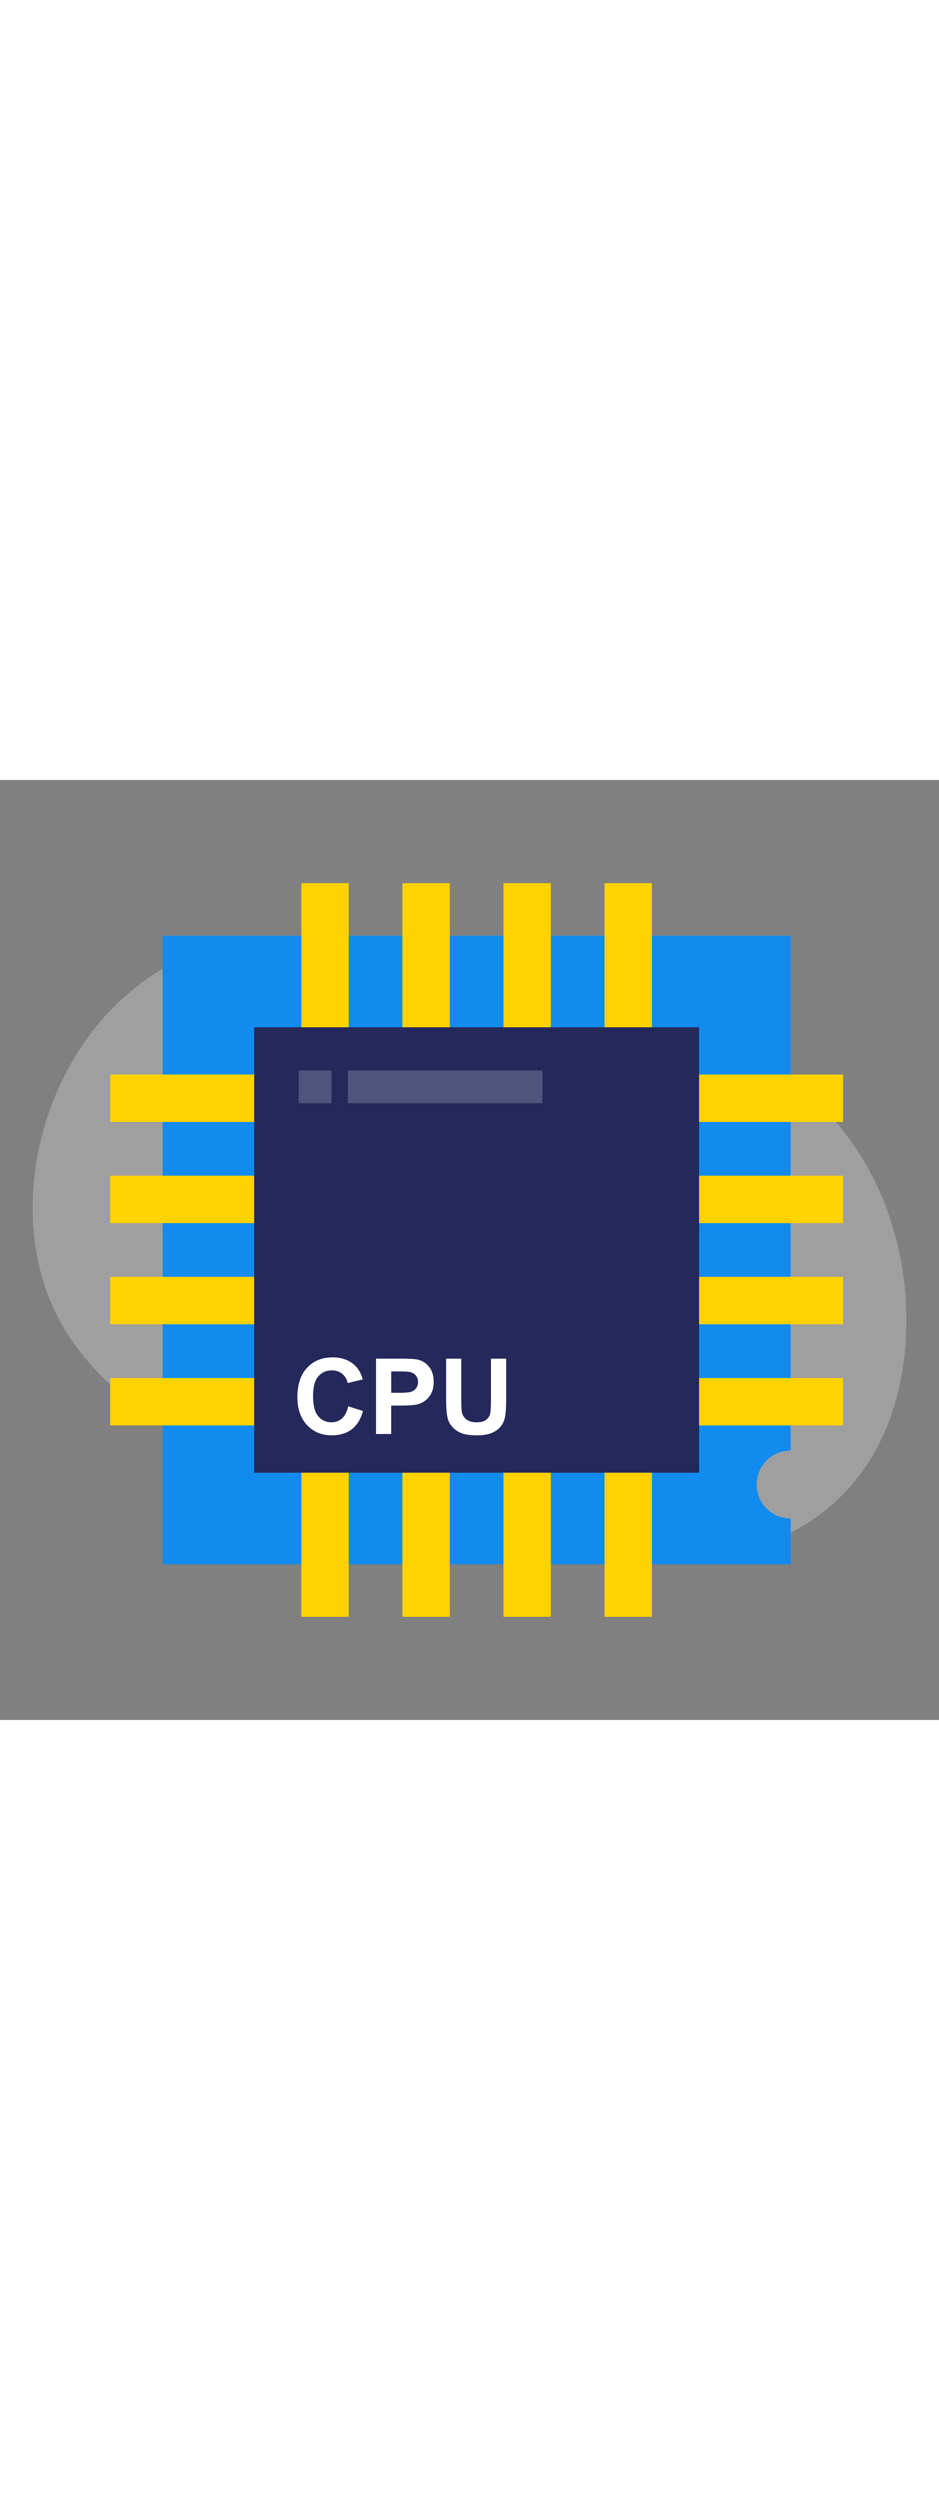 <svg id="_0490_cpu" xmlns="http://www.w3.org/2000/svg" viewBox="0 0 500 500" data-imageid="cpu-75" imageName="CPU" class="illustrations_image" style="width: 188px;"><rect x="0" y="0" width="500" height="500" fill="#808080" stroke="none"/><defs><style>.cls-1_cpu-75{fill:#fff;}.cls-2_cpu-75{fill:#e6e6e6;}.cls-3_cpu-75{opacity:.2;}.cls-3_cpu-75,.cls-4_cpu-75{fill:none;}.cls-4_cpu-75{opacity:.3;}.cls-5_cpu-75{fill:#24285b;}.cls-6_cpu-75{fill:#ffd200;}.cls-7_cpu-75{fill:#68e1fd;}</style></defs><g id="bg_cpu-75" class="cls-4_cpu-75"><path class="cls-2_cpu-75" d="m417.97,157.92c43.96,29.25,69.31,85.18,63.93,145.19-4.53,50.57-33.75,106.43-120.29,112.83-88.33,6.53-278.67-37.07-329.04-126.89-40.79-72.72,3.3-191.29,98.94-203.89,67.05-8.83,200.61,15.62,286.45,72.75Z"/></g><g id="cpu_cpu-75"><path class="cls-7_cpu-75 targetColor" d="m402.9,374.76c0,9.99,8.1,18.07,18.09,18.07v24.37H86.6V82.81h334.38v273.88c-9.99,0-18.09,8.1-18.09,18.07Z" style="fill: rgb(17, 139, 238);"/><rect class="cls-6_cpu-75" x="160.46" y="54.88" width="25.23" height="81.55"/><rect class="cls-6_cpu-75" x="214.27" y="54.88" width="25.23" height="81.55"/><rect class="cls-6_cpu-75" x="268.09" y="54.88" width="25.23" height="81.55"/><rect class="cls-6_cpu-75" x="321.9" y="54.88" width="25.23" height="81.55"/><rect class="cls-6_cpu-75" x="160.46" y="363.57" width="25.23" height="81.55"/><rect class="cls-6_cpu-75" x="214.27" y="363.57" width="25.23" height="81.55"/><rect class="cls-6_cpu-75" x="268.09" y="363.57" width="25.23" height="81.55"/><rect class="cls-6_cpu-75" x="321.9" y="363.57" width="25.23" height="81.55"/><rect class="cls-6_cpu-75" x="395.53" y="128.5" width="25.23" height="81.55" transform="translate(577.42 -238.86) rotate(90)"/><rect class="cls-6_cpu-75" x="395.53" y="182.32" width="25.23" height="81.55" transform="translate(631.24 -185.05) rotate(90)"/><rect class="cls-6_cpu-75" x="395.53" y="236.13" width="25.23" height="81.55" transform="translate(685.05 -131.24) rotate(90)"/><rect class="cls-6_cpu-75" x="395.53" y="289.94" width="25.23" height="81.55" transform="translate(738.86 -77.42) rotate(90)"/><rect class="cls-6_cpu-75" x="86.83" y="128.5" width="25.23" height="81.55" transform="translate(268.73 69.83) rotate(90)"/><rect class="cls-6_cpu-75" x="86.83" y="182.32" width="25.23" height="81.55" transform="translate(322.54 123.64) rotate(90)"/><rect class="cls-6_cpu-75" x="86.83" y="236.13" width="25.23" height="81.55" transform="translate(376.36 177.46) rotate(90)"/><rect class="cls-6_cpu-75" x="86.83" y="289.94" width="25.23" height="81.55" transform="translate(430.17 231.27) rotate(90)"/><rect class="cls-5_cpu-75" x="135.34" y="131.54" width="236.92" height="236.92"/><path class="cls-1_cpu-75" d="m185.42,333.16l7.85,2.49c-1.2,4.38-3.2,7.63-6,9.75-2.8,2.12-6.35,3.19-10.65,3.19-5.32,0-9.7-1.82-13.13-5.46s-5.14-8.61-5.14-14.92c0-6.67,1.72-11.86,5.17-15.55,3.45-3.69,7.98-5.54,13.59-5.54,4.9,0,8.89,1.45,11.95,4.35,1.82,1.71,3.19,4.18,4.1,7.38l-8.01,1.91c-.47-2.08-1.46-3.72-2.97-4.92-1.5-1.2-3.33-1.81-5.48-1.81-2.97,0-5.38,1.07-7.23,3.2-1.85,2.13-2.78,5.59-2.78,10.37,0,5.07.91,8.68,2.74,10.83,1.82,2.15,4.19,3.23,7.11,3.23,2.15,0,4-.68,5.55-2.05s2.66-3.52,3.34-6.45Z"/><path class="cls-1_cpu-75" d="m200.22,347.9v-40.1h12.99c4.92,0,8.13.2,9.63.6,2.3.6,4.22,1.91,5.77,3.92,1.55,2.01,2.32,4.62,2.32,7.81,0,2.46-.45,4.53-1.34,6.21-.89,1.68-2.03,2.99-3.41,3.95s-2.78,1.59-4.2,1.9c-1.93.38-4.73.57-8.4.57h-5.28v15.12h-8.1Zm8.1-33.31v11.38h4.43c3.19,0,5.32-.21,6.4-.63,1.08-.42,1.92-1.08,2.53-1.97.61-.89.92-1.93.92-3.12,0-1.46-.43-2.66-1.29-3.61-.86-.95-1.94-1.54-3.25-1.78-.97-.18-2.91-.27-5.83-.27h-3.91Z"/><path class="cls-1_cpu-75" d="m237.52,307.81h8.1v21.72c0,3.45.1,5.68.3,6.7.35,1.64,1.17,2.96,2.48,3.95s3.09,1.49,5.35,1.49,4.03-.47,5.2-1.41c1.17-.94,1.87-2.09,2.11-3.46.24-1.37.36-3.64.36-6.81v-22.18h8.1v21.06c0,4.81-.22,8.21-.66,10.2-.44,1.99-1.24,3.66-2.42,5.03s-2.75,2.46-4.72,3.27-4.54,1.22-7.71,1.22c-3.83,0-6.73-.44-8.71-1.33-1.98-.88-3.54-2.03-4.69-3.45-1.15-1.41-1.91-2.89-2.27-4.44-.53-2.3-.79-5.69-.79-10.17v-21.39Z"/><g class="cls-3_cpu-75"><rect class="cls-1_cpu-75" x="159.05" y="154.49" width="17.46" height="17.46"/></g><g class="cls-3_cpu-75"><rect class="cls-1_cpu-75" x="185.24" y="154.49" width="103.65" height="17.46"/></g></g></svg>